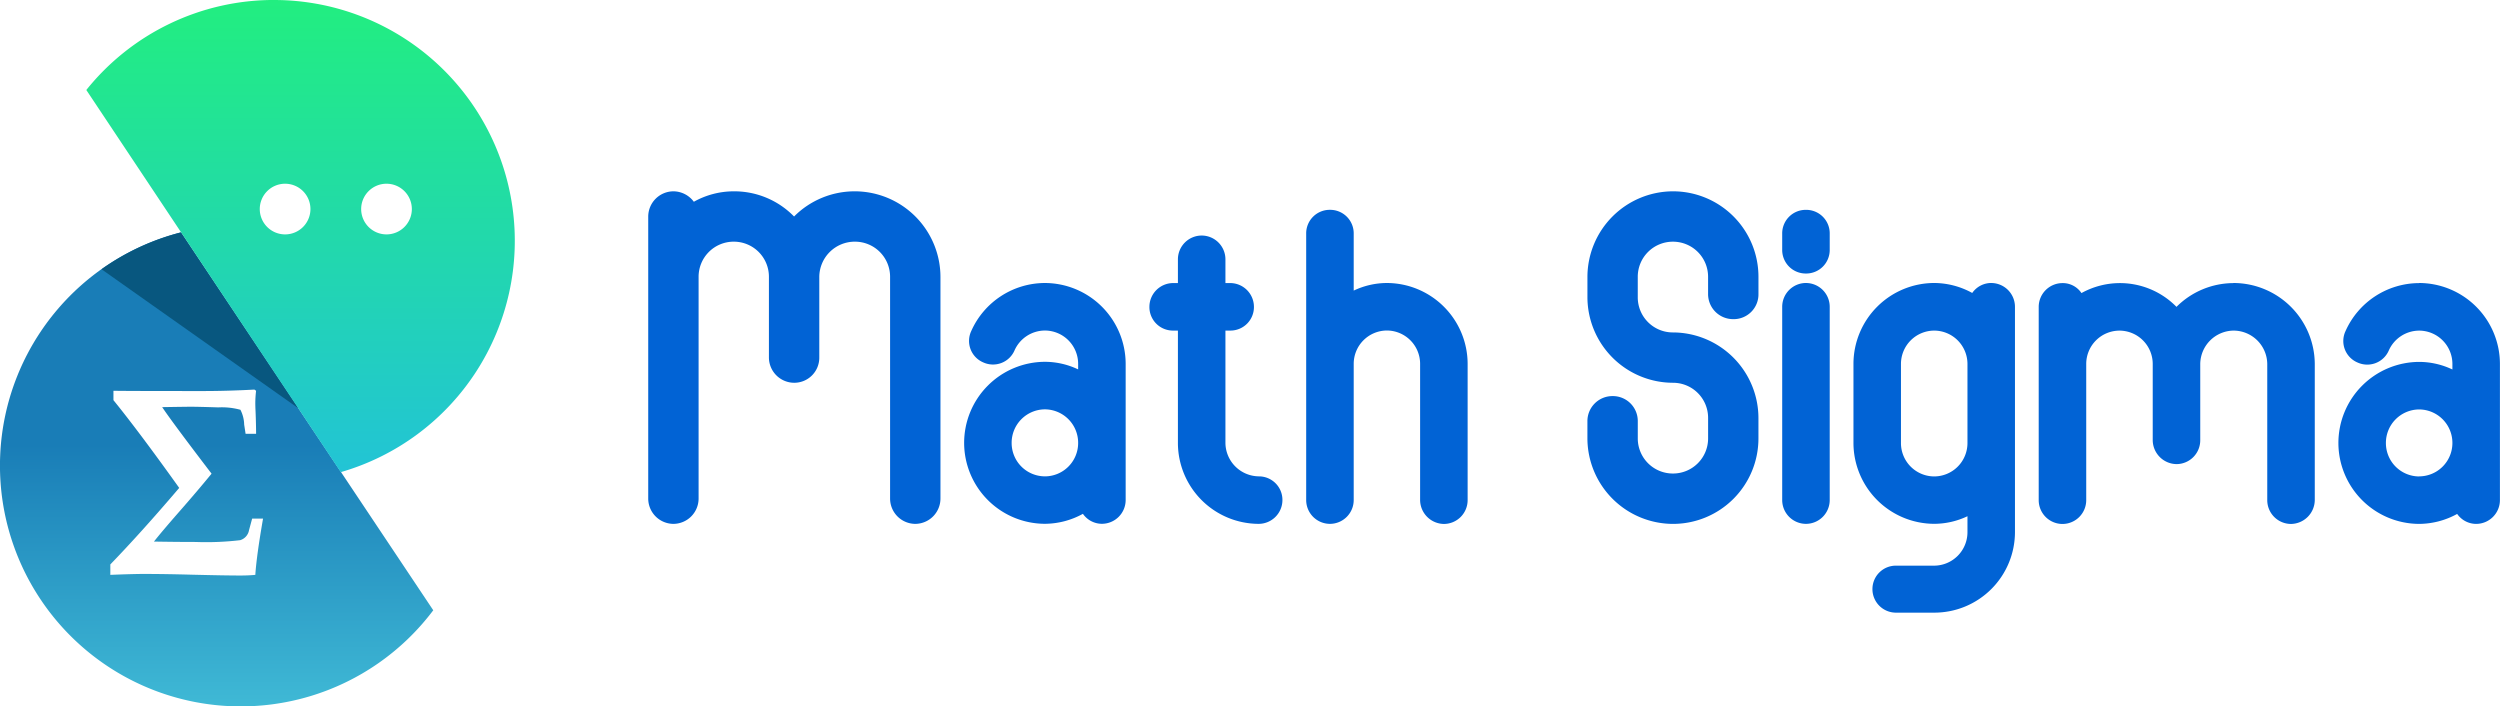 <svg xmlns="http://www.w3.org/2000/svg" xmlns:xlink="http://www.w3.org/1999/xlink" width="133.31" height="37.671" viewBox="0 0 133.31 37.671">
  <defs>
    <linearGradient id="linear-gradient" x1="0.5" y1="1" x2="0.5" y2="-0.016" gradientUnits="objectBoundingBox">
      <stop offset="0" stop-color="#63f2f2"/>
      <stop offset="0.694" stop-color="#197db7"/>
    </linearGradient>
    <linearGradient id="linear-gradient-2" x1="0.5" y1="1.02" x2="0.5" gradientUnits="objectBoundingBox">
      <stop offset="0" stop-color="#22c3d7"/>
      <stop offset="1" stop-color="#22ee80"/>
    </linearGradient>
  </defs>
  <g id="그룹_27227" data-name="그룹 27227" transform="translate(-297 -483.771)">
    <g id="그룹_27222" data-name="그룹 27222" transform="translate(297 483.771)">
      <g id="그룹_17691" data-name="그룹 17691" transform="translate(0 0)">
        <g id="그룹_27223" data-name="그룹 27223">
          <g id="그룹_17535" data-name="그룹 17535">
            <path id="패스_8642" data-name="패스 8642" d="M544.082,1230.6a12.84,12.84,0,1,0,13.452,20.152Zm3.964,18.264q-.367.035-.816.035-.775,0-2.483-.042-1.549-.042-2.621-.042-.595,0-1.812.049v-.556q1.667-1.725,3.673-4.081-2.145-3-3.507-4.679v-.5q.74.014,4.744.014,1.355,0,2.773-.078l.09.063a5.662,5.662,0,0,0-.042.662q0,.169.014.451.027.69.028,1.183h-.56l-.076-.493a1.817,1.817,0,0,0-.2-.789,3.748,3.748,0,0,0-1.182-.127q-1.075-.035-1.469-.035-.207,0-1.521.021.5.754,2.634,3.549-.768.937-1.695,1.993-.968,1.105-1.377,1.627,1.205.021,2.216.021a15.47,15.47,0,0,0,2.379-.095.678.678,0,0,0,.475-.539l.166-.613h.581Q548.108,1247.874,548.046,1248.867Z" transform="translate(-534.431 -1218.21)" fill="url(#linear-gradient)"/>
            <path id="패스_8643" data-name="패스 8643" d="M616,1230.6a12.778,12.778,0,0,0-4.24,1.967l10.507,7.422Z" transform="translate(-606.347 -1218.21)" fill="#08577f"/>
            <path id="패스_8644" data-name="패스 8644" d="M610.224,1053.5a12.813,12.813,0,0,0-10.009,4.8l13.567,20.378a12.84,12.84,0,0,0-3.558-25.177Zm.591,12.5a1.351,1.351,0,1,1,1.351-1.351A1.351,1.351,0,0,1,610.815,1066Zm5.406,0a1.351,1.351,0,1,1,1.352-1.351A1.351,1.351,0,0,1,616.221,1066Z" transform="translate(-595.612 -1053.501)" fill="url(#linear-gradient-2)"/>
          </g>
        </g>
      </g>
      <path id="패스_50837" data-name="패스 50837" d="M17.859-119.7a4.556,4.556,0,0,0-3.242,1.343A4.453,4.453,0,0,0,11.4-119.7a4.369,4.369,0,0,0-2.128.557,1.366,1.366,0,0,0-1.089-.557,1.351,1.351,0,0,0-1.343,1.343v15.047a1.352,1.352,0,0,0,1.343,1.343,1.352,1.352,0,0,0,1.343-1.343v-11.83a1.87,1.87,0,0,1,1.875-1.875,1.87,1.87,0,0,1,1.875,1.875v4.306a1.352,1.352,0,0,0,1.343,1.343,1.335,1.335,0,0,0,1.343-1.343v-4.306a1.892,1.892,0,0,1,1.9-1.875,1.87,1.87,0,0,1,1.875,1.875v11.83a1.352,1.352,0,0,0,1.343,1.343,1.352,1.352,0,0,0,1.343-1.343v-11.83A4.573,4.573,0,0,0,17.859-119.7Zm10.133,4.889a4.308,4.308,0,0,0-3.926,2.559,1.243,1.243,0,0,0,.633,1.672,1.251,1.251,0,0,0,1.672-.633,1.78,1.78,0,0,1,1.621-1.064,1.778,1.778,0,0,1,1.773,1.773v.3a4.141,4.141,0,0,0-1.773-.405,4.324,4.324,0,0,0-4.306,4.332,4.319,4.319,0,0,0,4.306,4.306,4.238,4.238,0,0,0,2.027-.532,1.237,1.237,0,0,0,1.013.532,1.27,1.27,0,0,0,1.267-1.267v-7.27A4.319,4.319,0,0,0,27.992-114.811Zm0,10.31a1.778,1.778,0,0,1-1.773-1.773,1.784,1.784,0,0,1,1.773-1.8,1.784,1.784,0,0,1,1.773,1.8A1.778,1.778,0,0,1,27.992-104.5Zm11.4,0a1.8,1.8,0,0,1-1.773-1.773v-6h.253a1.254,1.254,0,0,0,1.267-1.267,1.27,1.27,0,0,0-1.267-1.267h-.253v-1.267a1.27,1.27,0,0,0-1.267-1.267,1.27,1.27,0,0,0-1.267,1.267v1.267h-.253a1.27,1.27,0,0,0-1.267,1.267,1.254,1.254,0,0,0,1.267,1.267h.253v6a4.319,4.319,0,0,0,4.306,4.306,1.27,1.27,0,0,0,1.267-1.267A1.254,1.254,0,0,0,39.392-104.5Zm6.84-10.31a4.141,4.141,0,0,0-1.773.405v-3.04a1.254,1.254,0,0,0-1.267-1.267,1.254,1.254,0,0,0-1.267,1.267v14.211a1.27,1.27,0,0,0,1.267,1.267,1.27,1.27,0,0,0,1.267-1.267v-7.27a1.778,1.778,0,0,1,1.773-1.773A1.778,1.778,0,0,1,48-110.5v7.27a1.287,1.287,0,0,0,1.267,1.267,1.27,1.27,0,0,0,1.267-1.267v-7.27A4.319,4.319,0,0,0,46.231-114.811Zm15.25-4.889a4.573,4.573,0,0,0-4.56,4.56v1.089a4.573,4.573,0,0,0,4.56,4.56,1.87,1.87,0,0,1,1.875,1.875v1.089a1.87,1.87,0,0,1-1.875,1.875,1.87,1.87,0,0,1-1.875-1.875v-.937a1.33,1.33,0,0,0-1.343-1.317,1.335,1.335,0,0,0-1.343,1.343v.912a4.573,4.573,0,0,0,4.56,4.56,4.557,4.557,0,0,0,4.56-4.56v-1.089a4.573,4.573,0,0,0-4.56-4.56,1.87,1.87,0,0,1-1.875-1.875v-1.089a1.87,1.87,0,0,1,1.875-1.875,1.87,1.87,0,0,1,1.875,1.875v.912a1.335,1.335,0,0,0,1.343,1.343,1.32,1.32,0,0,0,1.343-1.343v-.912A4.557,4.557,0,0,0,61.481-119.7Zm7.093.988a1.254,1.254,0,0,0-1.267,1.267v.861a1.254,1.254,0,0,0,1.267,1.267,1.254,1.254,0,0,0,1.267-1.267v-.861A1.254,1.254,0,0,0,68.574-118.712Zm0,3.9a1.27,1.27,0,0,0-1.267,1.267v10.31a1.27,1.27,0,0,0,1.267,1.267,1.27,1.27,0,0,0,1.267-1.267v-10.31A1.27,1.27,0,0,0,68.574-114.811Zm9.879,0a1.237,1.237,0,0,0-1.013.532,4.238,4.238,0,0,0-2.027-.532,4.319,4.319,0,0,0-4.306,4.306v4.23a4.319,4.319,0,0,0,4.306,4.306,4.142,4.142,0,0,0,1.773-.405v.836a1.784,1.784,0,0,1-1.773,1.8H73.387A1.249,1.249,0,0,0,72.12-98.5a1.254,1.254,0,0,0,1.267,1.267h2.027a4.3,4.3,0,0,0,4.306-4.306v-12.007A1.27,1.27,0,0,0,78.453-114.811ZM77.187-110.5v4.23a1.778,1.778,0,0,1-1.773,1.773,1.778,1.778,0,0,1-1.773-1.773v-4.23a1.778,1.778,0,0,1,1.773-1.773A1.778,1.778,0,0,1,77.187-110.5Zm14.186-4.306a4.313,4.313,0,0,0-3.04,1.267,4.225,4.225,0,0,0-3.04-1.267,4.238,4.238,0,0,0-2.027.532,1.2,1.2,0,0,0-1.013-.532,1.27,1.27,0,0,0-1.267,1.267v10.31a1.27,1.27,0,0,0,1.267,1.267,1.27,1.27,0,0,0,1.267-1.267v-7.27a1.778,1.778,0,0,1,1.773-1.773,1.778,1.778,0,0,1,1.773,1.773v4.078a1.287,1.287,0,0,0,1.267,1.267,1.27,1.27,0,0,0,1.267-1.267V-110.5a1.8,1.8,0,0,1,1.773-1.773,1.8,1.8,0,0,1,1.8,1.773v7.27a1.27,1.27,0,0,0,1.267,1.267,1.287,1.287,0,0,0,1.267-1.267v-7.27A4.341,4.341,0,0,0,91.373-114.811Zm9.9,0a4.308,4.308,0,0,0-3.926,2.559,1.243,1.243,0,0,0,.633,1.672,1.251,1.251,0,0,0,1.672-.633,1.78,1.78,0,0,1,1.621-1.064,1.778,1.778,0,0,1,1.773,1.773v.3a4.141,4.141,0,0,0-1.773-.405,4.324,4.324,0,0,0-4.306,4.332,4.319,4.319,0,0,0,4.306,4.306,4.238,4.238,0,0,0,2.027-.532,1.237,1.237,0,0,0,1.013.532,1.27,1.27,0,0,0,1.267-1.267v-7.27A4.319,4.319,0,0,0,101.278-114.811Zm0,10.31a1.778,1.778,0,0,1-1.773-1.773,1.784,1.784,0,0,1,1.773-1.8,1.784,1.784,0,0,1,1.773,1.8A1.778,1.778,0,0,1,101.278-104.5Z" transform="translate(27.726 129.902)" fill="#0163d5"/>
    </g>
  </g>
</svg>

